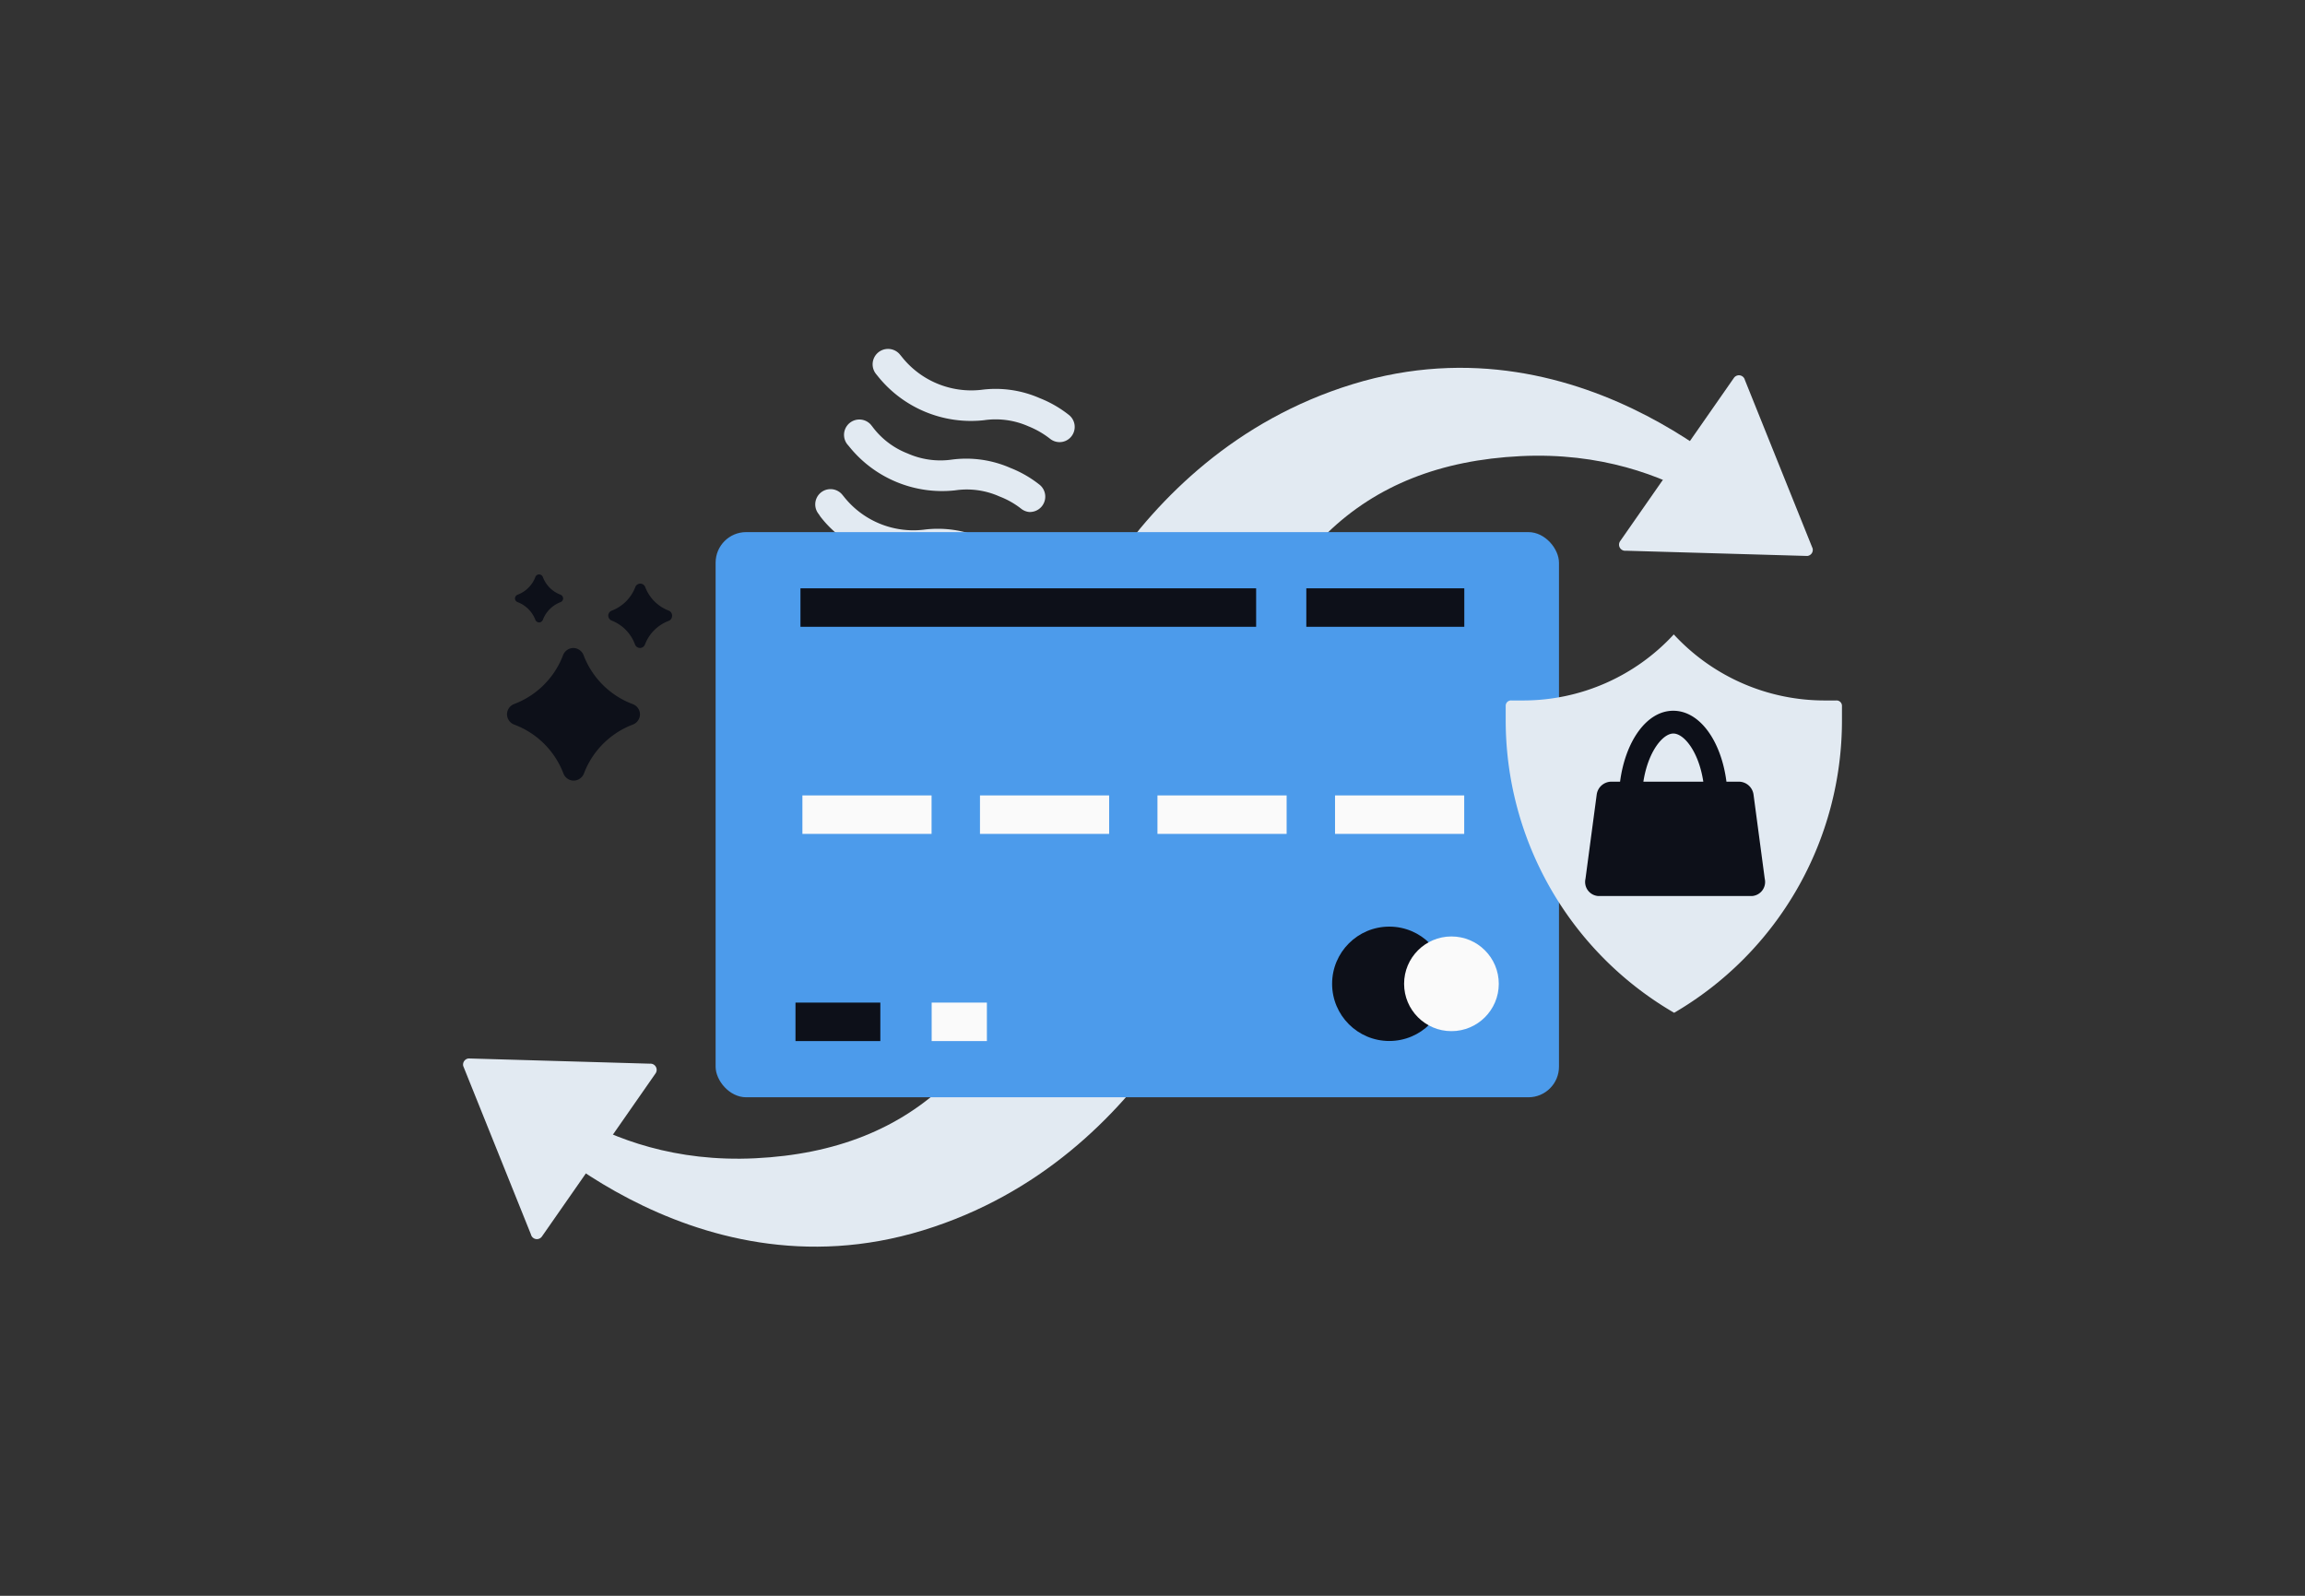 <svg id="Layer_1" data-name="Layer 1" xmlns="http://www.w3.org/2000/svg" viewBox="0 0 260 180"><rect x="0" y="0" width="260" height="180" fill="#333333" stroke="none"/><title>Flat Web Illustrations Pack - Scene 9</title><path d="M119.52,49.87a1.71,1.71,0,0,1-1.09-.39,10,10,0,0,0-2.44-1.4,9.1,9.1,0,0,0-5-.68,13.46,13.46,0,0,1-12-5l-.17-.21A1.73,1.73,0,0,1,101.52,40l.18.22a10,10,0,0,0,9,3.75,12.36,12.36,0,0,1,6.58.94,12.91,12.91,0,0,1,3.31,1.91,1.72,1.72,0,0,1,.24,2.43A1.69,1.69,0,0,1,119.52,49.87Z" fill="#e2eaf2"/><path d="M116.26,57.76a1.73,1.73,0,0,1-1.09-.39A9.41,9.41,0,0,0,112.74,56a9,9,0,0,0-5-.69,13.45,13.45,0,0,1-12-5l-.18-.21a1.73,1.73,0,0,1,2.64-2.23l.18.22a9,9,0,0,0,4,3.06,9.12,9.12,0,0,0,5,.69,12.39,12.39,0,0,1,6.59.94,12.91,12.91,0,0,1,3.31,1.91,1.73,1.73,0,0,1-1.1,3.06Z" fill="#e2eaf2"/><path d="M113,65.67a1.73,1.73,0,0,1-1.09-.39,9.42,9.42,0,0,0-2.43-1.4,9.14,9.14,0,0,0-5-.69,12.44,12.44,0,0,1-6.58-.93,12.3,12.3,0,0,1-5.37-4L92.36,58A1.72,1.72,0,1,1,95,55.79l.18.22a10,10,0,0,0,9,3.74,12.39,12.39,0,0,1,6.59.94,12.64,12.64,0,0,1,3.31,1.92,1.73,1.73,0,0,1,.24,2.43A1.75,1.75,0,0,1,113,65.67Z" fill="#e2eaf2"/><path d="M203.86,62.71l-20.46-.59a.69.69,0,0,1-.65-1.08l12.83-18.41a.69.69,0,0,1,1.24.23l7.64,19A.69.69,0,0,1,203.86,62.71Z" fill="#e2eaf2"/><path d="M199.08,61.91s-9.55-11.35-27.57-10.46S142.69,62.8,137.85,83.94l-5.73-13.73-14.3,8.39s8.29-27.15,34.77-35.27,46.49,13.24,46.49,13.24Z" fill="#e2eaf2"/><path d="M52.85,119.39l20.46.59a.7.7,0,0,1,.64,1.09l-12.82,18.4a.69.69,0,0,1-1.24-.23l-7.64-19A.7.7,0,0,1,52.85,119.39Z" fill="#e2eaf2"/><path d="M57.62,120.2s9.55,11.34,27.58,10.45S114,119.31,118.85,98.17l5.73,13.72,14.3-8.38s-8.29,27.15-34.77,35.27-46.49-13.24-46.49-13.24Z" fill="#e2eaf2"/><rect x="80.72" y="60.02" width="95.13" height="63.75" rx="3.45" fill="#4C9BEB"/><rect x="147.35" y="66.36" width="17.82" height="4.34" fill="#0d1019"/><rect x="150.59" y="89.72" width="14.57" height="4.34" fill="#fafafa"/><rect x="130.56" y="89.72" width="14.57" height="4.34" fill="#fafafa"/><rect x="110.54" y="89.72" width="14.57" height="4.34" fill="#fafafa"/><rect x="90.51" y="89.72" width="14.57" height="4.34" fill="#fafafa"/><rect x="89.73" y="113.09" width="9.57" height="4.34" fill="#0d1019"/><rect x="105.09" y="113.09" width="6.23" height="4.34" fill="#fafafa"/><rect x="90.29" y="66.36" width="51.4" height="4.34" fill="#0d1019"/><circle cx="156.71" cy="110.97" r="6.45" fill="#0d1019"/><circle cx="163.72" cy="110.97" r="5.34" fill="#fafafa"/><path d="M72.19,80.57h0a1.25,1.25,0,0,1-.81,1.16,9.5,9.5,0,0,0-5.51,5.51,1.26,1.26,0,0,1-1.16.81h0a1.25,1.25,0,0,1-1.16-.81A9.5,9.5,0,0,0,58,81.73a1.25,1.25,0,0,1-.81-1.16h0A1.25,1.25,0,0,1,58,79.41a9.49,9.49,0,0,0,5.51-5.5,1.26,1.26,0,0,1,1.16-.82h0a1.27,1.27,0,0,1,1.16.82,9.49,9.49,0,0,0,5.51,5.5A1.25,1.25,0,0,1,72.19,80.57Z" fill="#0d1019"/><path d="M63.52,67.5h0a.46.46,0,0,1-.29.42,3.44,3.44,0,0,0-2,2,.47.47,0,0,1-.42.29h0a.46.46,0,0,1-.42-.29,3.47,3.47,0,0,0-2-2,.45.45,0,0,1-.3-.42h0a.46.46,0,0,1,.3-.42,3.43,3.43,0,0,0,2-2,.46.46,0,0,1,.42-.29h0a.47.47,0,0,1,.42.29,3.4,3.4,0,0,0,2,2A.47.47,0,0,1,63.52,67.5Z" fill="#0d1019"/><path d="M75.81,69.48h0a.6.6,0,0,1-.4.56,4.59,4.59,0,0,0-2.66,2.66.61.61,0,0,1-.56.39h0a.61.61,0,0,1-.56-.39A4.59,4.59,0,0,0,69,70a.61.61,0,0,1-.39-.56h0a.61.61,0,0,1,.39-.56,4.59,4.59,0,0,0,2.66-2.66.61.61,0,0,1,.56-.39h0a.61.61,0,0,1,.56.39,4.59,4.59,0,0,0,2.66,2.66A.6.6,0,0,1,75.81,69.48Z" fill="#0d1019"/><path d="M207.77,81.24c0-.55,0-1.11,0-1.66a.61.61,0,0,0-.66-.57c-.43,0-.87,0-1.31,0a23.14,23.14,0,0,1-17-7.45h0a23.1,23.1,0,0,1-17,7.45c-.44,0-.87,0-1.31,0a.6.6,0,0,0-.65.57c0,.55,0,1.11,0,1.66a38.16,38.16,0,0,0,19,33h0A38.16,38.16,0,0,0,207.77,81.24Z" fill="#e2eaf2"/><path d="M199.06,99.12l-1.27-9.53a1.68,1.68,0,0,0-1.63-1.42h-1.42c-.59-4.58-3-8-6-8s-5.4,3.44-6,8h-1a1.68,1.68,0,0,0-1.63,1.42l-1.27,9.53a1.59,1.59,0,0,0,1.46,1.95H197.6A1.59,1.59,0,0,0,199.06,99.12ZM188.75,82.74c1.21,0,2.87,2.06,3.38,5.43h-6.76C185.89,84.8,187.55,82.74,188.75,82.74Z" fill="#0d1019"/></svg>